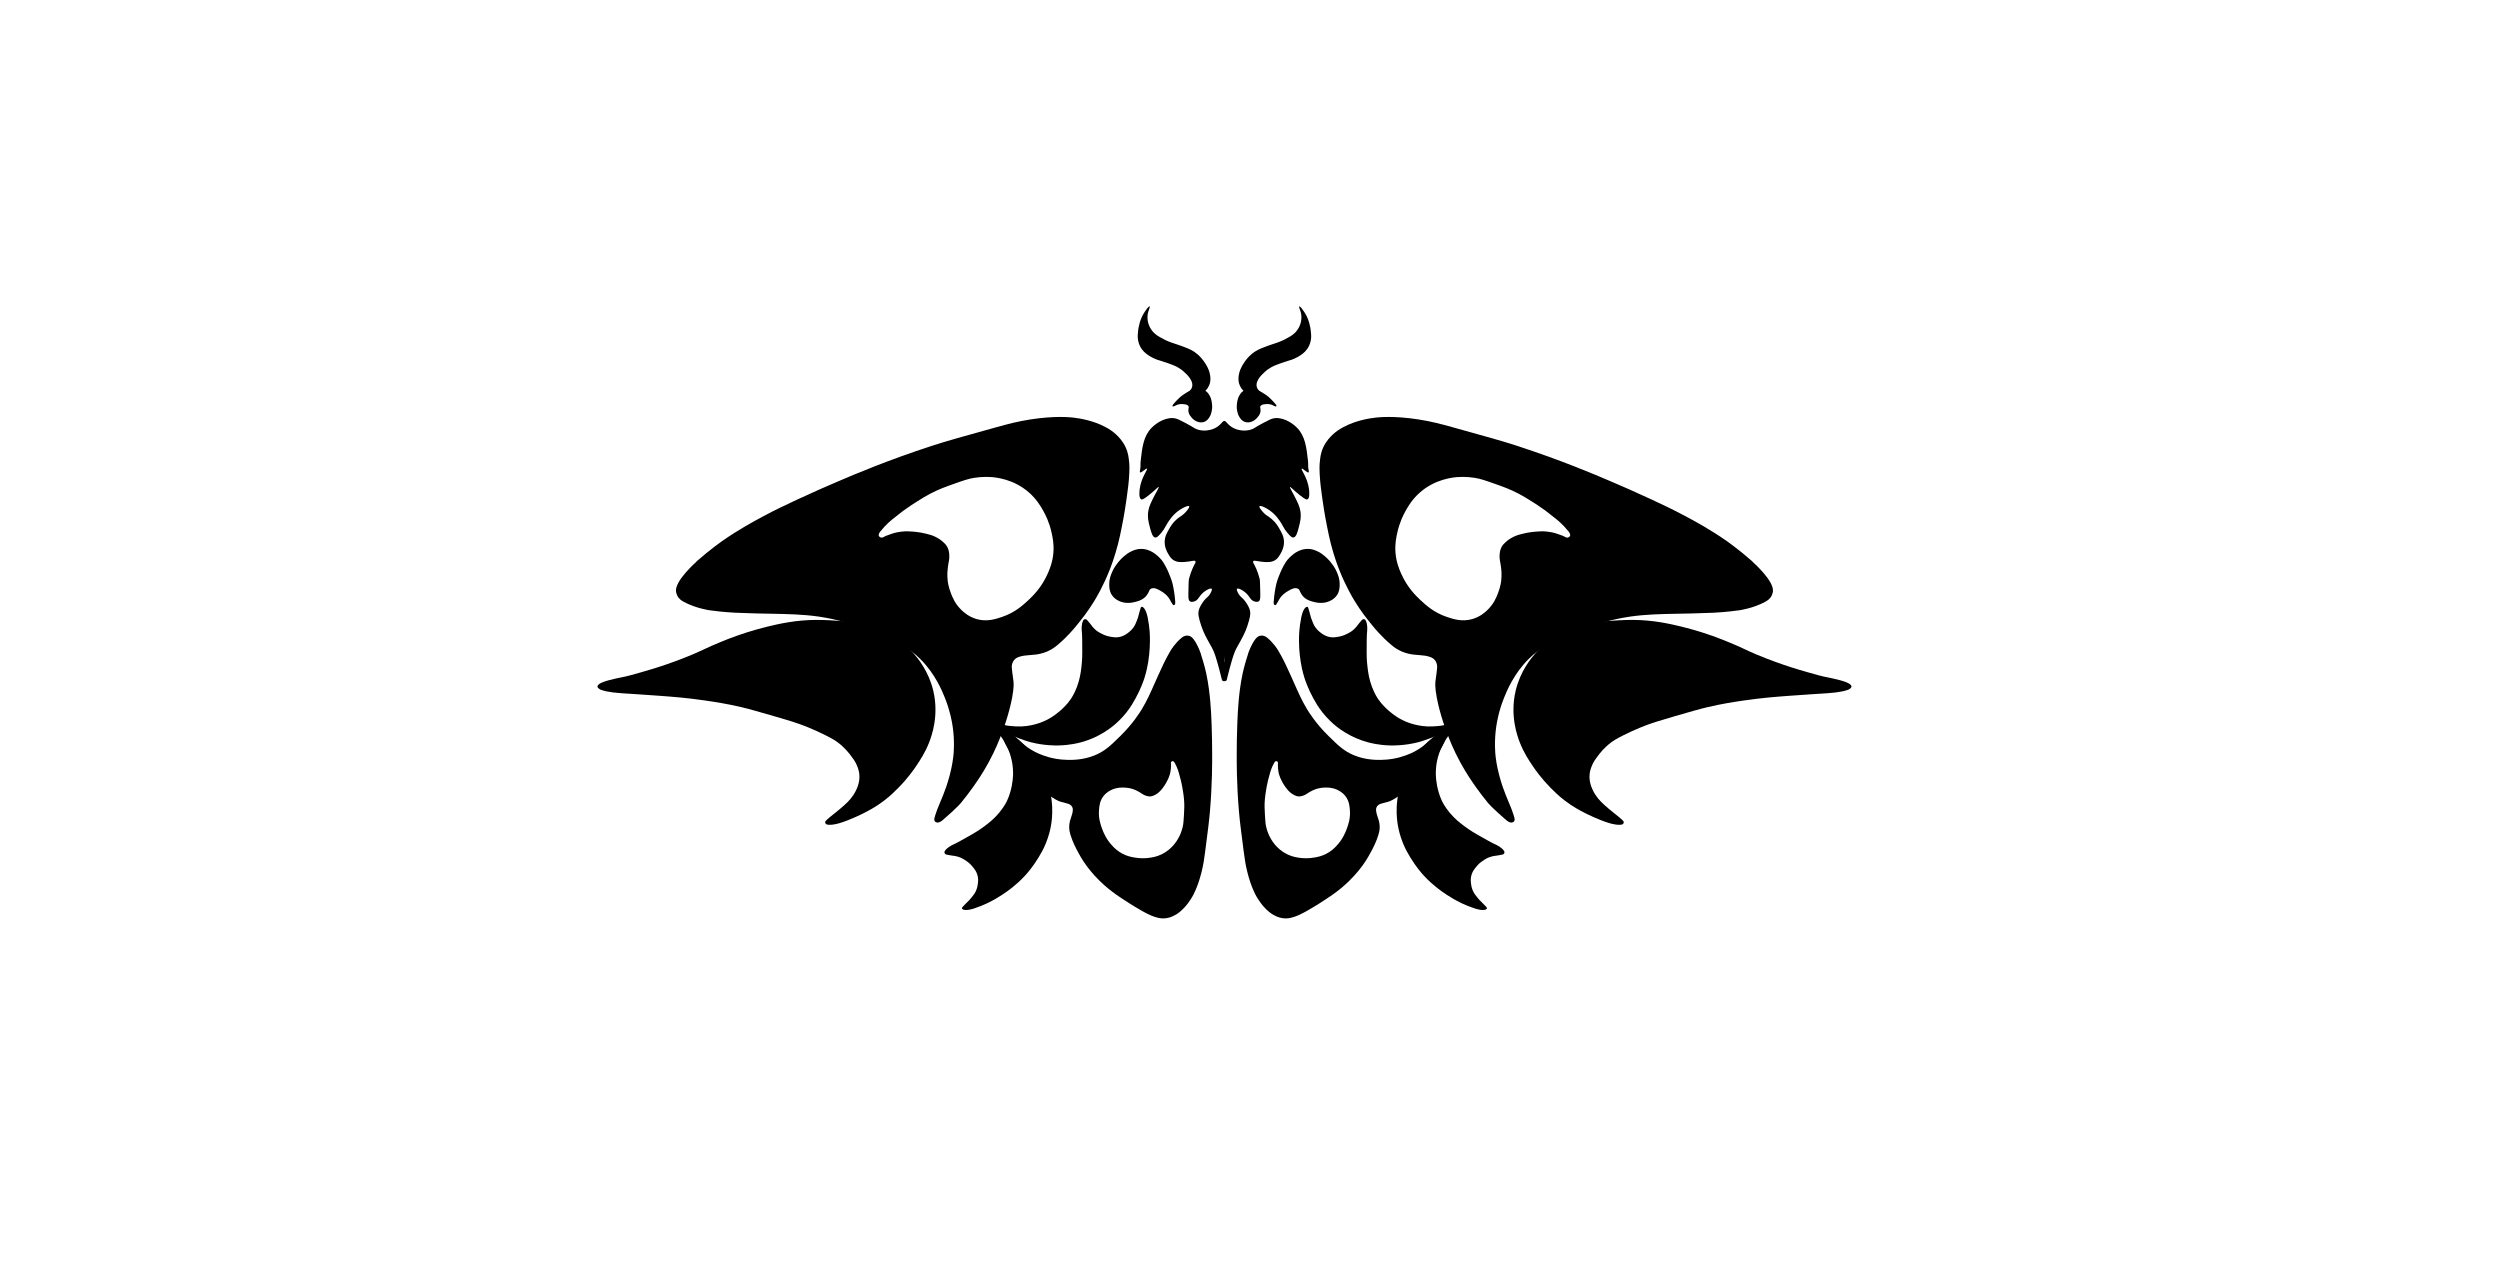 <?xml version="1.0" encoding="UTF-8"?>
<svg id="Ebene_3" data-name="Ebene 3" xmlns="http://www.w3.org/2000/svg" viewBox="0 0 579.08 294.43">
  <path d="M405.93,130.11s4.98,4.36,4.74,6.82c-.06.57-.3,1.05-.3,1.05-.39.78-1.06,1.19-1.51,1.43-2.78,1.51-5.97,1.95-5.97,1.95-3.1.43-5.5.54-6.02.57-3.95.17-6.69.2-8.22.23-4.03.08-7.42.14-11.09.67-1.43.21-6.57,1.01-12.8,3.62-4.84,2.03-7.76,3.25-10.75,6.27-3.37,3.4-4.92,7.17-5.63,8.93-1.2,2.99-1.64,5.52-1.82,6.78-.48,3.45-.21,6.12-.12,6.88.23,1.96.66,3.62.84,4.32.28,1.05.57,1.94.76,2.52.48,1.41,1.03,2.73,1.28,3.31.24.57.46,1.14.7,1.71,0,0,.25.6.6,1.68.22.7.31,1.07.12,1.36-.15.22-.4.28-.46.3-.58.14-1.16-.35-1.42-.57-3.31-2.84-4.24-4.01-4.24-4.01-1.16-1.46-1.75-2.19-2.64-3.45-1-1.41-2.28-3.24-3.68-5.8-1.6-2.92-2.51-5.27-3.08-6.76-.19-.49-1.67-4.39-2.41-8.29-.48-2.56-.36-3.6-.28-4.08.02-.11.09-.67.24-1.79.13-.97.19-1.47.02-2.01-.06-.2-.2-.64-.6-1.03-.42-.41-.88-.55-1.44-.7-.44-.12-.76-.16-1.49-.23-1.76-.17-1.78-.14-2.21-.21-.15-.02-1.19-.18-2.31-.65-1.12-.47-1.91-1.07-2.6-1.66-2.13-1.8-3.7-3.7-4.26-4.39-1.24-1.53-2.6-3.2-4.12-5.7-.5-.82-2.06-3.44-3.52-7.12-.3-.75-1.17-3-1.95-6.01-.37-1.42-.57-2.45-.92-4.18-.56-2.8-.87-4.92-1.07-6.33-.37-2.55-.48-3.81-.52-4.28-.21-2.53-.13-3.6-.1-3.93.11-1.23.21-2.37.83-3.71.69-1.5,1.65-2.43,2.13-2.9.66-.63,1.46-1.23,2.59-1.82,2.89-1.53,5.91-1.99,7.33-2.16.86-.1,4.28-.47,9.99.41,3.07.48,5.29,1.08,7.81,1.78,7.74,2.15,11.6,3.22,14.86,4.28,10.39,3.38,18.19,6.7,21.73,8.22,2.55,1.09,5.77,2.48,9.5,4.22,3.01,1.41,5.09,2.38,7.89,3.88,2.42,1.29,5.72,3.07,9.69,5.83,0,0,2.59,1.8,5.9,4.7ZM337.75,110.49c-1.16.09-5.24.45-8.79,3.53-1.82,1.58-2.78,3.25-3.38,4.32-.52.92-1.39,2.65-1.91,4.99-.25,1.13-.59,2.68-.43,4.69.18,2.2.85,3.78,1.27,4.75,1.43,3.29,3.51,5.29,4.48,6.2,1.27,1.19,3.15,2.92,6.14,3.93,1.48.5,3.51,1.18,5.89.5,1.77-.51,2.91-1.53,3.38-1.97,1.61-1.48,2.25-3.15,2.62-4.13.54-1.41.68-2.56.71-2.84.16-1.41.01-2.62-.05-3.09-.16-1.31-.41-1.79-.32-2.95.07-.86.26-1.32.38-1.58.31-.63.71-1,1.11-1.36.13-.12.73-.65,1.72-1.13.73-.36,1.31-.51,2.05-.7.52-.13,1.59-.38,3.03-.5.89-.07,1.7-.14,2.8,0,.45.05,1.31.16,2.3.51.82.29,1.24.43,1.35.49.44.23.71.45,1.06.37.2-.05.43-.19.51-.41.14-.38-.2-.82-.39-1.06-1.32-1.65-2.71-2.73-2.71-2.73-2.26-1.75-1.79-1.45-2.61-2.05-1.4-1.02-2.52-1.72-3.25-2.18-1.01-.63-1.86-1.17-2.96-1.74-1.94-1.02-3.45-1.56-5.61-2.32-2.14-.76-3.23-1.14-4.58-1.35-1.91-.3-3.41-.2-3.81-.17Z"/>
  <path d="M389.68,145.19c-2.85-.68-6.73-1.6-11.59-1.6-2,0-4.23.15-5.34.23-2.09.15-3.14.22-4.31.42-1.09.19-3.56.63-6.35,2.03-1.07.54-3.84,2.05-6.43,5.04-1.02,1.18-3.5,4.11-4.59,8.7-1.35,5.75.37,10.41.95,11.93.9,2.34,2.1,4.13,2.95,5.41.61.91,1.99,2.89,4.15,5.09.77.78,1.83,1.86,3.41,3.06,1.86,1.41,3.44,2.23,4.61,2.83,0,0,3.12,1.6,5.72,2.36.46.14.81.2,1.32.29.12.02.46.08.92.07.6,0,.77-.12.86-.22.03-.03.15-.18.15-.37,0-.2-.14-.34-.39-.58-.46-.43-.75-.65-.75-.65-.3-.23-.58-.48-.88-.71,0,0-.72-.55-1.59-1.3-1.16-1-2.11-1.82-2.96-3.13-.51-.8-.77-1.44-.82-1.57-.22-.56-.55-1.43-.55-2.59,0-1.08.3-1.89.49-2.39.38-1,.86-1.65,1.46-2.45.5-.67,1.44-1.89,3.01-3.08.51-.39,1.17-.83,2.86-1.68,2.9-1.46,5.29-2.34,6.02-2.6.53-.19,1.84-.66,6.05-1.87,3.75-1.08,5.62-1.63,7.51-2.07,3.42-.8,6.03-1.19,8.35-1.53,4.26-.63,7.72-.88,10.69-1.1s4.3-.32,5.33-.37c.18,0,1.06-.07,2.82-.18.4-.03,1.24-.08,2.3-.2,0,0,.71-.08,1.71-.27,0,0,.37-.07.93-.24.36-.11.51-.17.65-.27.2-.13.51-.33.51-.61,0-.23-.21-.41-.36-.54-.12-.1-.24-.16-.47-.28,0,0-.22-.11-.42-.19-1.54-.62-5.16-1.29-5.16-1.29-.53-.1-1.54-.39-3.57-.96-1.23-.35-3.27-.93-5.79-1.79-3.13-1.07-5.5-2.06-6.26-2.38-2.8-1.18-3.25-1.55-6.33-2.81-.94-.39-2.24-.92-3.9-1.51-3.41-1.21-6.12-1.87-6.91-2.06Z"/>
  <path d="M289.06,151.51s1.25-3.78,2.67-4.21c.33-.1.65-.08.65-.08.52.04.91.31,1.15.5,1.48,1.19,2.48,2.85,2.48,2.85.96,1.62,1.59,2.92,1.72,3.2,1.02,2.15,1.67,3.65,2.05,4.5.98,2.21,1.81,4.07,2.96,5.98.45.74,2.09,3.4,5,6.24,2.25,2.21,3.61,3.54,5.98,4.49,2.67,1.07,5.12,1.05,6.26,1.03,1.94-.03,3.44-.38,4.18-.58,2.02-.54,3.44-1.31,3.83-1.54,1.03-.58,1.85-1.21,2.2-1.48.52-.4.94-.77,1.22-1.01.67-.6,1.27-1.21,1.54-1.48.26-.26.52-.52.78-.79,0,0,.27-.28.79-.72.34-.29.52-.42.73-.38.16.03.25.15.27.19.21.28.08.72.02.92-.8,2.5-1.23,3.28-1.23,3.28-.54.98-.8,1.48-1.29,2.27-.55.88-1.26,2.02-2.35,3.39-1.24,1.56-2.33,2.62-3.02,3.29-.23.22-2.04,1.95-4.03,3.27-1.3.86-1.91,1.04-2.19,1.1-.07.02-.39.1-1.05.28-.57.15-.86.24-1.12.46-.1.08-.31.26-.43.57-.13.33-.1.61-.05.96.04.27.09.46.22.88.32,1.01.34,1.02.4,1.27.02.09.18.7.18,1.43,0,.73-.15,1.3-.31,1.83-.5,1.6-1.18,2.91-1.43,3.39-.56,1.05-1.16,2.18-2.19,3.61-.34.47-1.42,1.94-3.12,3.61-.35.34-1.39,1.35-2.87,2.48-.7.53-1.22.89-2.1,1.48-1.42.96-2.52,1.63-3.25,2.07-1.33.8-2,1.16-2.24,1.29-1.35.71-1.96.91-2.15.97-.71.23-1.36.44-2.25.41-.99-.03-1.73-.34-2.1-.51-.51-.22-1.02-.52-1.62-1.01-1.52-1.25-2.48-2.81-2.91-3.55-.26-.45-1.26-2.26-2.11-5.63-.45-1.81-.64-3.18-.84-4.74-.62-4.78-.93-7.18-1.1-9.23-.56-6.54-.54-11.63-.52-13.95.01-1.66.02-3.77.12-6.24.08-1.99.13-3.37.3-5.27.15-1.64.36-3.88.97-6.73,0,0,.39-1.85,1.22-4.36ZM294.12,193.83c.32.62,1.47,2.79,4.01,4.04,1.3.64,2.45.78,3.18.86.63.07,1.79.15,3.21-.11.69-.12,1.62-.3,2.7-.86,1.18-.61,1.9-1.35,2.33-1.81,1.49-1.56,2.11-3.18,2.39-3.93.36-.98.88-2.42.74-4.32-.07-.94-.16-2.22-1.1-3.37-.69-.86-1.53-1.25-1.88-1.41-1.19-.54-2.27-.51-2.9-.49-.91.03-1.57.22-1.74.27-.82.24-1.45.61-1.7.75-.69.4-.89.64-1.56.87-.49.16-.79.17-.97.16-.42-.02-.72-.16-1.02-.3-.1-.05-.53-.25-1.03-.69-.37-.32-.59-.61-.87-.97-.19-.26-.59-.79-.98-1.56-.25-.48-.47-.91-.65-1.55-.07-.26-.21-.76-.25-1.39-.03-.52-.05-.78-.04-.86.02-.3.08-.5-.04-.67-.07-.1-.21-.19-.35-.19-.24,0-.41.3-.5.46-.61,1.12-.88,2.13-.88,2.13-.44,1.66-.38,1.33-.52,1.92-.24,1.01-.36,1.8-.45,2.31-.11.71-.21,1.31-.27,2.05-.11,1.31-.06,2.27.02,3.65.08,1.36.12,2.06.32,2.85.28,1.13.68,1.93.79,2.15Z"/>
  <path d="M310.31,147.43c-.68.15-1.79.39-3.01-.07-.59-.22-1.01-.53-1.29-.73-.28-.21-.79-.59-1.27-1.24-.41-.56-.6-1.07-.83-1.66-.2-.53-.35-.93-.47-1.5-.08-.38-.22-.75-.32-1.13-.06-.24-.12-.48-.29-.53-.16-.05-.34.08-.4.13-.7.54-1.03,2.39-1.03,2.39-.24,1.34-.36,2.01-.44,3.13-.06.81-.08,1.58-.07,2.33.02,2.4.31,4.23.39,4.74.13.77.36,2.13.91,3.85.18.55.8,2.4,2.04,4.65.49.88,1.09,1.96,2.11,3.25,1.16,1.45,2.27,2.44,2.88,2.95.63.53,1.86,1.47,3.58,2.37.8.41,2.18,1.07,4.01,1.57.55.15,2.51.67,5.15.74.77.02,3.35.06,6.52-.74,0,0,1.78-.45,4.52-1.62.57-.24.98-.47,1.15-.57.08-.04.36-.21.72-.46.17-.12.33-.25.64-.5.3-.24.44-.37.48-.56,0-.05.03-.18-.04-.3,0-.02-.06-.09-.17-.14-.24-.11-.53,0-.81.08-.04.01-.29.07-.79.17-.38.08-.65.11-1.14.15-.71.06-1.46.12-2.35.09-1.62-.06-2.96-.4-3.82-.67-.71-.22-1.68-.59-2.75-1.2-.38-.22-1.98-1.15-3.61-2.89-.34-.36-.78-.84-1.27-1.55-.16-.24-.85-1.25-1.47-2.92-.66-1.77-.85-3.21-1-4.41-.06-.48-.22-1.82-.21-3.56,0-2.38.01-4.06.13-5.12,0,0,.07-.67-.1-1.53-.04-.2-.08-.31-.17-.53-.09-.23-.15-.3-.22-.36-.15-.12-.34-.11-.38-.1-.25.01-.43.2-.97.89-.42.54-.45.61-.68.87-.15.17-.37.43-.67.69-.1.09-.48.42-1.2.8-.43.23-1.08.56-1.99.76Z"/>
  <path d="M342.17,200.52c-.46.52-1.23,1.36-1.44,2.64-.1.62-.04,1.14,0,1.48.04.34.12.98.45,1.72.29.64.63,1.05,1.03,1.54.36.44.64.77,1.07,1.15.29.26.54.57.82.84.18.18.35.34.32.52-.03.16-.24.25-.31.28-.81.34-2.59-.29-2.59-.29-1.28-.46-1.92-.68-2.93-1.17-.73-.35-1.41-.72-2.06-1.09-2.07-1.21-3.52-2.37-3.92-2.7-.6-.49-1.67-1.37-2.89-2.71-.39-.43-1.69-1.89-3.02-4.08-.52-.86-1.16-1.92-1.77-3.45-.69-1.73-.99-3.18-1.13-3.96-.14-.81-.36-2.34-.28-4.28.04-.9.16-2.43.63-4.26.14-.55.67-2.51,1.92-4.84.36-.68,1.62-2.94,3.88-5.29,0,0,1.28-1.32,3.65-3.12.5-.37.89-.61,1.07-.72.08-.04.36-.21.76-.4.19-.09.38-.16.75-.31.36-.14.54-.2.72-.13.04.02.17.06.24.18,0,.02.05.09.03.21-.03.26-.27.46-.47.66-.03.03-.2.22-.54.6-.26.29-.41.51-.69.92-.4.58-.83,1.21-1.25,2-.75,1.43-1.13,2.77-1.32,3.65-.16.72-.32,1.75-.32,2.99,0,.44.01,2.29.71,4.57.15.48.34,1.09.71,1.87.13.26.67,1.36,1.81,2.73,1.21,1.45,2.36,2.33,3.33,3.06.39.29,1.47,1.09,2.98,1.95,2.07,1.17,3.53,2.01,4.51,2.44,0,0,.61.27,1.28.84.15.13.23.23.37.41.15.2.19.28.2.37.02.19-.08.35-.1.38-.14.21-.39.27-1.26.4-.68.1-.75.09-1.09.16-.22.04-.56.11-.93.24-.12.04-.61.21-1.29.64-.41.26-1.03.66-1.65,1.35Z"/>
  <path d="M299.01,128.85c.38-.34.89-.79,1.64-1.15.41-.2,1.2-.57,2.28-.56.98,0,1.7.32,2.17.53.83.37,1.37.82,1.79,1.18.16.13.73.62,1.36,1.4.35.44.91,1.14,1.37,2.18.28.65.71,1.62.69,2.94,0,.68-.02,1.59-.63,2.49-.7,1.03-1.73,1.4-2.1,1.53-.78.28-1.46.27-1.82.26-.68-.02-1.19-.16-1.67-.28-.49-.13-.84-.23-1.28-.48-.26-.15-.68-.39-1.05-.84-.35-.43-.59-.94-.59-.94-.17-.35-.18-.49-.36-.64-.28-.23-.65-.23-.81-.23-.31,0-.54.1-.88.25-.07.03-.3.13-.73.39-.47.28-.81.49-1.2.86-.14.13-.35.33-.59.65-.27.37-.46.74-.54.9-.08.17-.17.3-.34.57-.11.17-.2.3-.33.31-.1,0-.18-.06-.2-.07-.19-.15-.18-.48-.16-.74.03-.38.07-.84.13-1.38.03-.25.08-.61.15-1.04.11-.65.2-1.19.36-1.82.14-.53.27-.89.47-1.42.52-1.39,1.01-2.33,1.14-2.57.48-.89.77-1.26.92-1.44.33-.39.62-.66.81-.83Z"/>
  <path d="M290.26,90.13c-.28-.03-.66-.07-1.12,0-.25.04-.73.13-1.22.48-.45.32-.67.7-.82.95-.26.44-.36.82-.44,1.12-.03.11-.13.52-.17,1.08-.02.31-.05.82.08,1.44.08.39.2.97.63,1.57.22.31.52.72,1.09.94.65.25,1.25.08,1.46.02.45-.13.75-.35.92-.47.31-.23.5-.46.67-.67.18-.22.31-.38.43-.63.07-.15.18-.4.21-.72.02-.31-.03-.62-.03-.62-.04-.21-.08-.28-.04-.41.05-.2.22-.31.3-.37.14-.1.28-.13.48-.17.04,0,.18-.04.46-.06.31-.02.53-.04.83,0,.1.01.27.04.48.11.24.08.45.19.54.24.09.05.17.08.34.15.1.04.19.07.25.03.05-.03.07-.08.07-.1.04-.13-.08-.28-.17-.39-.13-.16-.3-.36-.51-.59-.1-.11-.24-.25-.41-.43-.26-.26-.47-.48-.75-.72-.23-.2-.41-.32-.67-.5-.69-.47-1.21-.74-1.35-.81-.51-.25-.76-.33-.89-.36-.28-.07-.5-.1-.64-.12Z"/>
  <path d="M287.93,90.43c.56.59,1.23.89,1.54,1.02.36.15.63.23.96.32.09.02.82.22,1.62.28.19.01.09,0,.81-.02,0,0,.09,0,.26-.05.01,0,.12-.03.19-.1.02-.02.03-.04.04-.07,0-.02,0-.05-.02-.07-.06-.1-.25-.21-.25-.21-.14-.08,0,0-.28-.18-.14-.08-.18-.1-.25-.15-.12-.07-.28-.16-.46-.3-.09-.06-.21-.16-.36-.3-.07-.07-.19-.19-.31-.36-.09-.12-.2-.28-.28-.52-.1-.29-.09-.53-.08-.65.01-.22.06-.38.08-.48.01-.04.06-.2.17-.43.13-.27.26-.47.36-.61.06-.09.25-.36.56-.69.13-.14.24-.24.47-.46.28-.27.42-.4.6-.55.3-.25.55-.4.82-.57.27-.17.63-.39,1.13-.6.06-.03.29-.11.75-.29.46-.17.69-.26.79-.29.6-.22,1.1-.37,1.58-.52.62-.19.62-.18.87-.27.52-.19.91-.39,1.13-.51.24-.12.53-.28.88-.52.3-.2.64-.44,1.02-.82.42-.43.66-.82.74-.96.1-.17.38-.67.55-1.39.05-.2.11-.53.14-.93.02-.29,0-.5-.02-.87-.05-.74-.15-1.29-.17-1.42-.02-.12-.09-.48-.22-.95-.08-.29-.17-.64-.34-1.06-.23-.6-.48-1.03-.65-1.3,0,0-.31-.53-.74-1.08-.07-.09-.14-.17-.14-.17-.06-.06-.09-.1-.14-.15-.02-.02-.12-.12-.21-.17,0,0-.04-.02-.09-.02-.03,0-.05,0-.05.01-.03.02-.03.05-.04.06,0,.03,0,.06.02.12.03.08.04.1.06.16.02.05.01.04.04.13.02.05.03.08.05.15,0,0,.01.03.06.17.04.11.13.37.17.51.1.34.13.66.14.79.03.37.01.65,0,.81-.01.14-.03.38-.1.68-.01.07-.09.39-.25.8-.11.28-.23.5-.33.67-.23.39-.45.66-.55.77-.07.09-.36.41-.82.76-.25.19-.5.33-.99.61-.45.26-.72.41-1.1.59-.52.24-.92.39-1.37.56-.31.11-.3.1-1.22.41-.6.2-.9.31-1.19.41-.77.28-1.22.47-1.44.56-.45.2-.67.31-.76.36-.43.23-.74.44-.81.49-.52.36-.86.69-1.09.91-.2.19-.59.59-1,1.17-.49.67-.78,1.24-.9,1.5-.16.33-.31.66-.44,1.13-.17.63-.2,1.13-.2,1.28,0,.23-.01.54.06.94.03.18.11.49.28.86.1.22.2.39.27.49.03.05.2.3.44.56Z"/>
  <path d="M283.57,97.52c.52-.06.9,1.25,2.77,1.9.36.12,1.68.54,3.21.15.97-.25,1.09-.58,3.06-1.6,1.17-.61,1.76-.91,2.19-1.02,2.01-.51,4.36.8,5.69,2.19,1.84,1.93,2.13,4.48,2.48,7.58.12,1.03-.06,1.15.15,2.19.04.2.09.42-.01.51-.25.21-1.38-1.01-1.59-.86-.25.19,1.34,2.02,1.68,4.71.04.34.27,2.13-.36,2.4-.17.07-.45.06-1.68-.91-1.5-1.17-2.23-2.04-2.36-1.95-.11.08.39.85,1,2.04.81,1.6,1.22,2.41,1.4,3.49.25,1.47-.05,2.62-.36,3.8-.29,1.12-.59,2.26-1.22,2.36-.44.07-.83-.4-1.45-1.13-.89-1.06-.98-1.63-1.77-2.76-.29-.42-.81-1.15-1.63-1.86-1.23-1.05-2.81-1.77-3.03-1.49-.17.21.46.96.68,1.22.78.93,1.33,1.05,2.17,1.77.99.84,1.5,1.75,1.86,2.4.5.9.87,1.56.95,2.54.12,1.5-.53,2.64-.82,3.13-.33.56-.68,1.16-1.4,1.54-.7.37-1.38.35-2.22.32-1.57-.06-2.46-.51-2.67-.18-.13.2.08.52.27.86,0,0,.72,1.27,1.22,3.22.08.31.1,1.32.14,3.35.02,1.05.01,1.61-.36,1.86-.41.28-1.03.02-1.18-.05-.73-.31-.8-.85-1.49-1.59-.87-.93-2.11-1.51-2.36-1.27-.15.15.06.61.18.86.32.68.8,1.09.91,1.18,1.01.86,1.61,2.14,1.77,2.54.46,1.15.11,2.23-.45,3.99-.48,1.49-1.18,2.76-1.81,3.9-.43.78-.72,1.21-1.09,2.08-.29.69-.45,1.23-.77,2.31-.35,1.19-.68,2.48-.86,3.22-.28,1.1-.28,1.16-.31,1.16-.49,0-1.08-16.27-1.57-29.05-.21-5.44-1.2-30.76,1.07-31.01Z"/>
  <path d="M283.62,97.52c-.52-.06-.9,1.25-2.77,1.9-.36.12-1.68.54-3.21.15-.97-.25-1.09-.58-3.06-1.6-1.17-.61-1.76-.91-2.19-1.02-2.01-.51-4.36.8-5.69,2.19-1.84,1.93-2.13,4.48-2.48,7.58-.12,1.03.06,1.15-.15,2.19-.04.2-.09.42.01.51.25.21,1.38-1.01,1.59-.86.25.19-1.34,2.02-1.68,4.71-.04.34-.27,2.13.36,2.4.17.07.45.06,1.68-.91,1.5-1.17,2.23-2.04,2.36-1.95.11.08-.39.85-1,2.04-.81,1.6-1.22,2.41-1.4,3.49-.25,1.47.05,2.62.36,3.8.29,1.12.59,2.26,1.22,2.36.44.07.83-.4,1.45-1.13.89-1.06.98-1.63,1.77-2.76.29-.42.81-1.15,1.63-1.86,1.23-1.05,2.81-1.77,3.03-1.49.17.21-.46.96-.68,1.22-.78.93-1.33,1.05-2.17,1.77-.99.84-1.5,1.75-1.86,2.4-.5.9-.87,1.56-.95,2.54-.12,1.5.53,2.64.82,3.13.33.56.68,1.16,1.4,1.54.7.37,1.38.35,2.22.32,1.57-.06,2.46-.51,2.67-.18.13.2-.08.52-.27.86,0,0-.72,1.27-1.22,3.22-.08.31-.1,1.32-.14,3.35-.02,1.05-.01,1.61.36,1.86.41.28,1.03.02,1.18-.05.73-.31.8-.85,1.49-1.59.87-.93,2.11-1.51,2.36-1.27.15.15-.06.61-.18.86-.32.68-.8,1.09-.91,1.18-1.01.86-1.61,2.14-1.77,2.54-.46,1.15-.11,2.23.45,3.99.48,1.49,1.18,2.76,1.81,3.9.43.78.72,1.21,1.09,2.08.29.69.45,1.23.77,2.31.35,1.19.68,2.48.86,3.22.28,1.1.28,1.16.31,1.16.49,0,1.08-16.27,1.57-29.05.21-5.44,1.2-30.76-1.07-31.01Z"/>
  <ellipse cx="283.59" cy="157.47" rx=".52" ry=".32"/>
  <path d="M283.29,153.28c.37-.02.43-.05.49-.04.2.05.28.46.34,1.22.08,1.07-.03.8-.04,2.31,0,.24,0,.6-.19.69-.1.05-.23,0-.46-.07-.16-.05-.25-.08-.31-.16-.09-.13-.04-.3-.02-.35.12-.47-.23-1.01-.3-2.22-.01-.24-.05-1.25.27-1.36.03,0,.04,0,.23-.01Z"/>
  <path d="M161.32,130.11s-4.98,4.36-4.74,6.82c.06.57.3,1.05.3,1.05.39.78,1.06,1.19,1.51,1.43,2.78,1.51,5.97,1.95,5.97,1.95,3.1.43,5.5.54,6.02.57,3.95.17,6.69.2,8.22.23,4.03.08,7.42.14,11.09.67,1.43.21,6.57,1.01,12.8,3.62,4.84,2.03,7.76,3.25,10.75,6.27,3.37,3.4,4.92,7.17,5.63,8.93,1.2,2.99,1.64,5.52,1.82,6.78.48,3.45.21,6.12.12,6.88-.23,1.96-.66,3.62-.84,4.32-.28,1.05-.57,1.94-.76,2.52-.48,1.41-1.03,2.73-1.28,3.31-.24.57-.46,1.14-.7,1.71,0,0-.25.6-.6,1.68-.22.7-.31,1.07-.12,1.36.15.22.4.28.46.3.58.14,1.16-.35,1.42-.57,3.31-2.84,4.24-4.01,4.24-4.01,1.16-1.46,1.75-2.19,2.64-3.45,1-1.41,2.28-3.24,3.68-5.8,1.6-2.92,2.51-5.27,3.08-6.76.19-.49,1.67-4.39,2.41-8.29.48-2.56.36-3.6.28-4.08-.02-.11-.09-.67-.24-1.79-.13-.97-.19-1.47-.02-2.01.06-.2.2-.64.6-1.03.42-.41.88-.55,1.44-.7.44-.12.76-.16,1.49-.23,1.76-.17,1.78-.14,2.21-.21.15-.02,1.19-.18,2.31-.65,1.12-.47,1.91-1.07,2.6-1.66,2.13-1.8,3.7-3.7,4.26-4.39,1.24-1.53,2.6-3.2,4.12-5.7.5-.82,2.06-3.44,3.52-7.12.3-.75,1.17-3,1.95-6.01.37-1.42.57-2.45.92-4.18.56-2.8.87-4.92,1.07-6.33.37-2.55.48-3.81.52-4.28.21-2.53.13-3.6.1-3.93-.11-1.23-.21-2.37-.83-3.71-.69-1.5-1.65-2.43-2.13-2.9-.66-.63-1.46-1.23-2.59-1.82-2.89-1.53-5.91-1.99-7.33-2.16-.86-.1-4.28-.47-9.99.41-3.07.48-5.29,1.08-7.81,1.78-7.74,2.15-11.6,3.22-14.86,4.28-10.39,3.38-18.19,6.7-21.73,8.22-2.55,1.09-5.77,2.48-9.5,4.22-3.01,1.41-5.09,2.38-7.89,3.88-2.42,1.29-5.72,3.07-9.69,5.83,0,0-2.59,1.8-5.9,4.7ZM229.49,110.49c1.16.09,5.24.45,8.79,3.53,1.82,1.58,2.78,3.25,3.38,4.32.52.92,1.39,2.65,1.91,4.99.25,1.13.59,2.68.43,4.69-.18,2.2-.85,3.78-1.27,4.75-1.43,3.29-3.51,5.29-4.48,6.2-1.27,1.19-3.15,2.92-6.14,3.93-1.48.5-3.51,1.18-5.89.5-1.77-.51-2.91-1.53-3.38-1.97-1.61-1.48-2.25-3.15-2.62-4.13-.54-1.41-.68-2.56-.71-2.84-.16-1.41-.01-2.62.05-3.09.16-1.31.41-1.79.32-2.95-.07-.86-.26-1.32-.38-1.58-.31-.63-.71-1-1.11-1.36-.13-.12-.73-.65-1.72-1.13-.73-.36-1.31-.51-2.05-.7-.52-.13-1.59-.38-3.03-.5-.89-.07-1.7-.14-2.8,0-.45.05-1.31.16-2.3.51-.82.29-1.24.43-1.35.49-.44.23-.71.45-1.06.37-.2-.05-.43-.19-.51-.41-.14-.38.2-.82.39-1.06,1.32-1.65,2.71-2.73,2.71-2.73,2.26-1.75,1.79-1.45,2.61-2.05,1.4-1.02,2.52-1.72,3.25-2.18,1.01-.63,1.86-1.17,2.96-1.74,1.94-1.02,3.45-1.56,5.61-2.32,2.14-.76,3.23-1.14,4.58-1.35,1.91-.3,3.41-.2,3.81-.17Z"/>
  <path d="M177.57,145.19c2.85-.68,6.73-1.6,11.59-1.6,2,0,4.23.15,5.34.23,2.09.15,3.14.22,4.31.42,1.09.19,3.56.63,6.35,2.03,1.07.54,3.84,2.05,6.43,5.04,1.02,1.18,3.5,4.11,4.59,8.7,1.35,5.75-.37,10.41-.95,11.93-.9,2.34-2.1,4.13-2.95,5.41-.61.91-1.99,2.89-4.15,5.09-.77.78-1.83,1.86-3.41,3.06-1.86,1.41-3.44,2.23-4.61,2.83,0,0-3.12,1.6-5.72,2.36-.46.14-.81.2-1.32.29-.12.02-.46.08-.92.07-.6,0-.77-.12-.86-.22-.03-.03-.15-.18-.15-.37,0-.2.14-.34.39-.58.46-.43.75-.65.75-.65.3-.23.58-.48.88-.71,0,0,.72-.55,1.59-1.3,1.16-1,2.11-1.82,2.96-3.13.51-.8.77-1.44.82-1.57.22-.56.55-1.43.55-2.59,0-1.08-.3-1.89-.49-2.39-.38-1-.86-1.65-1.46-2.45-.5-.67-1.44-1.89-3.01-3.08-.51-.39-1.17-.83-2.86-1.68-2.9-1.46-5.29-2.34-6.02-2.6-.53-.19-1.84-.66-6.05-1.87-3.75-1.08-5.62-1.63-7.51-2.07-3.42-.8-6.03-1.19-8.35-1.53-4.26-.63-7.72-.88-10.69-1.1s-4.3-.32-5.33-.37c-.18,0-1.06-.07-2.82-.18-.4-.03-1.24-.08-2.3-.2,0,0-.71-.08-1.71-.27,0,0-.37-.07-.93-.24-.36-.11-.51-.17-.65-.27-.2-.13-.51-.33-.51-.61,0-.23.21-.41.36-.54.12-.1.24-.16.47-.28,0,0,.22-.11.42-.19,1.54-.62,5.16-1.29,5.16-1.29.53-.1,1.54-.39,3.57-.96,1.23-.35,3.27-.93,5.79-1.79,3.13-1.07,5.5-2.06,6.26-2.38,2.8-1.18,3.25-1.55,6.33-2.81.94-.39,2.24-.92,3.9-1.51,3.41-1.21,6.12-1.87,6.91-2.06Z"/>
  <path d="M278.18,151.51s-1.25-3.78-2.67-4.21c-.33-.1-.65-.08-.65-.08-.52.04-.91.31-1.15.5-1.48,1.19-2.48,2.85-2.48,2.85-.96,1.62-1.59,2.92-1.72,3.2-1.02,2.15-1.67,3.65-2.05,4.5-.98,2.21-1.81,4.07-2.96,5.98-.45.74-2.09,3.4-5,6.24-2.25,2.21-3.61,3.54-5.98,4.49-2.67,1.07-5.12,1.05-6.26,1.03-1.94-.03-3.44-.38-4.18-.58-2.02-.54-3.44-1.31-3.83-1.54-1.03-.58-1.85-1.21-2.2-1.48-.52-.4-.94-.77-1.22-1.01-.67-.6-1.27-1.21-1.54-1.48-.26-.26-.52-.52-.78-.79,0,0-.27-.28-.79-.72-.34-.29-.52-.42-.73-.38-.16.03-.25.15-.27.19-.21.28-.08.72-.02.92.8,2.5,1.23,3.28,1.23,3.28.54.98.8,1.48,1.29,2.27.55.88,1.26,2.02,2.35,3.39,1.24,1.56,2.33,2.62,3.02,3.29.23.22,2.04,1.95,4.03,3.27,1.3.86,1.91,1.04,2.19,1.1.07.02.39.1,1.05.28.57.15.86.24,1.12.46.1.08.31.26.43.57.13.33.1.61.05.96-.04.27-.09.46-.22.88-.32,1.01-.34,1.02-.4,1.27-.02.09-.18.7-.18,1.43,0,.73.15,1.3.31,1.83.5,1.6,1.18,2.91,1.43,3.39.56,1.05,1.16,2.18,2.19,3.61.34.47,1.42,1.94,3.12,3.61.35.34,1.39,1.35,2.87,2.48.7.53,1.22.89,2.1,1.48,1.42.96,2.52,1.63,3.25,2.07,1.33.8,2,1.16,2.24,1.29,1.35.71,1.96.91,2.15.97.71.23,1.36.44,2.25.41.99-.03,1.73-.34,2.1-.51.51-.22,1.02-.52,1.62-1.01,1.52-1.25,2.48-2.81,2.91-3.55.26-.45,1.26-2.26,2.11-5.63.45-1.81.64-3.18.84-4.74.62-4.78.93-7.18,1.1-9.23.56-6.54.54-11.63.52-13.95-.01-1.66-.02-3.77-.12-6.24-.08-1.99-.13-3.37-.3-5.27-.15-1.64-.36-3.88-.97-6.73,0,0-.39-1.85-1.22-4.36ZM273.12,193.83c-.32.62-1.47,2.79-4.01,4.04-1.3.64-2.45.78-3.18.86-.63.07-1.79.15-3.21-.11-.69-.12-1.62-.3-2.7-.86-1.18-.61-1.9-1.35-2.33-1.81-1.49-1.56-2.11-3.18-2.39-3.93-.36-.98-.88-2.42-.74-4.32.07-.94.16-2.22,1.1-3.37.69-.86,1.53-1.25,1.88-1.41,1.19-.54,2.27-.51,2.9-.49.91.03,1.57.22,1.74.27.82.24,1.45.61,1.7.75.69.4.89.64,1.56.87.49.16.79.17.97.16.42-.02.72-.16,1.02-.3.1-.05.53-.25,1.03-.69.37-.32.59-.61.87-.97.19-.26.59-.79.98-1.56.25-.48.47-.91.65-1.55.07-.26.21-.76.25-1.39.03-.52.05-.78.04-.86-.02-.3-.08-.5.04-.67.07-.1.21-.19.35-.19.24,0,.41.3.5.46.61,1.12.88,2.13.88,2.13.44,1.66.38,1.33.52,1.92.24,1.01.36,1.8.45,2.31.11.71.21,1.31.27,2.05.11,1.31.06,2.27-.02,3.65-.08,1.36-.12,2.06-.32,2.85-.28,1.13-.68,1.93-.79,2.15Z"/>
  <path d="M256.94,147.43c.68.15,1.79.39,3.01-.07.59-.22,1.01-.53,1.29-.73.28-.21.79-.59,1.27-1.24.41-.56.6-1.07.83-1.66.2-.53.35-.93.47-1.5.08-.38.22-.75.32-1.13.06-.24.12-.48.29-.53.16-.05.34.08.4.13.7.54,1.03,2.39,1.03,2.39.24,1.34.36,2.01.44,3.13.06.81.08,1.58.07,2.33-.02,2.4-.31,4.23-.39,4.74-.13.77-.36,2.13-.91,3.85-.18.55-.8,2.4-2.04,4.65-.49.88-1.09,1.96-2.11,3.25-1.16,1.45-2.27,2.44-2.88,2.95-.63.53-1.86,1.47-3.58,2.37-.8.41-2.18,1.07-4.01,1.57-.55.15-2.51.67-5.15.74-.77.02-3.35.06-6.52-.74,0,0-1.78-.45-4.52-1.62-.57-.24-.98-.47-1.15-.57-.08-.04-.36-.21-.72-.46-.17-.12-.33-.25-.64-.5-.3-.24-.44-.37-.48-.56,0-.05-.03-.18.04-.3,0-.02.06-.09.17-.14.24-.11.53,0,.81.08.04.01.29.07.79.17.38.08.65.11,1.14.15.71.06,1.46.12,2.35.09,1.62-.06,2.96-.4,3.82-.67.71-.22,1.68-.59,2.75-1.2.38-.22,1.98-1.15,3.61-2.89.34-.36.78-.84,1.27-1.55.16-.24.85-1.25,1.47-2.92.66-1.77.85-3.21,1-4.41.06-.48.22-1.82.21-3.56,0-2.38-.01-4.06-.13-5.12,0,0-.07-.67.1-1.53.04-.2.08-.31.17-.53.09-.23.15-.3.22-.36.15-.12.34-.11.38-.1.25.01.43.2.97.89.42.54.45.61.68.87.15.17.37.43.67.69.1.09.48.42,1.2.8.43.23,1.08.56,1.99.76Z"/>
  <path d="M225.07,200.52c.46.52,1.23,1.36,1.44,2.64.1.62.04,1.14,0,1.48-.04.34-.12.98-.45,1.72-.29.64-.63,1.05-1.03,1.54-.36.44-.64.77-1.07,1.15-.29.26-.54.57-.82.84-.18.18-.35.34-.32.52.03.16.24.25.31.28.81.34,2.59-.29,2.59-.29,1.28-.46,1.92-.68,2.93-1.17.73-.35,1.41-.72,2.06-1.09,2.07-1.21,3.52-2.37,3.92-2.7.6-.49,1.67-1.37,2.89-2.71.39-.43,1.69-1.89,3.02-4.08.52-.86,1.16-1.92,1.77-3.45.69-1.73.99-3.18,1.13-3.96.14-.81.36-2.34.28-4.28-.04-.9-.16-2.43-.63-4.26-.14-.55-.67-2.51-1.92-4.84-.36-.68-1.62-2.94-3.88-5.29,0,0-1.28-1.32-3.65-3.12-.5-.37-.89-.61-1.07-.72-.08-.04-.36-.21-.76-.4-.19-.09-.38-.16-.75-.31-.36-.14-.54-.2-.72-.13-.04.02-.17.06-.24.18,0,.02-.05.09-.03.21.03.26.27.46.47.66.03.03.2.22.54.6.26.29.41.51.69.92.4.58.83,1.21,1.25,2,.75,1.43,1.13,2.77,1.32,3.65.16.72.32,1.75.32,2.99,0,.44-.01,2.29-.71,4.57-.15.48-.34,1.09-.71,1.87-.13.26-.67,1.36-1.81,2.73-1.21,1.45-2.36,2.33-3.33,3.06-.39.29-1.47,1.09-2.98,1.95-2.07,1.17-3.53,2.01-4.51,2.44,0,0-.61.27-1.28.84-.15.13-.23.23-.37.41-.15.2-.19.28-.2.37-.02.19.08.35.1.38.14.21.39.27,1.26.4.68.1.75.09,1.09.16.22.04.56.11.93.24.12.04.61.21,1.29.64.41.26,1.03.66,1.65,1.35Z"/>
  <path d="M268.24,128.85c-.38-.34-.89-.79-1.64-1.15-.41-.2-1.2-.57-2.28-.56-.98,0-1.7.32-2.17.53-.83.37-1.37.82-1.79,1.18-.16.13-.73.62-1.36,1.4-.35.44-.91,1.14-1.37,2.18-.28.65-.71,1.62-.69,2.94,0,.68.02,1.59.63,2.49.7,1.03,1.73,1.4,2.1,1.53.78.28,1.46.27,1.82.26.68-.02,1.19-.16,1.67-.28.49-.13.84-.23,1.28-.48.26-.15.68-.39,1.05-.84.35-.43.59-.94.59-.94.17-.35.18-.49.36-.64.28-.23.65-.23.81-.23.31,0,.54.1.88.25.07.03.3.13.73.39.47.28.81.49,1.2.86.14.13.35.33.59.65.27.37.46.74.54.9.08.17.17.3.34.57.11.17.2.3.33.31.1,0,.18-.06.2-.07.19-.15.18-.48.16-.74-.03-.38-.07-.84-.13-1.38-.03-.25-.08-.61-.15-1.04-.11-.65-.2-1.19-.36-1.82-.14-.53-.27-.89-.47-1.42-.52-1.39-1.01-2.33-1.14-2.57-.48-.89-.77-1.26-.92-1.44-.33-.39-.62-.66-.81-.83Z"/>
  <path d="M276.99,90.13c.28-.03.66-.07,1.12,0,.25.04.73.13,1.22.48.45.32.67.7.82.95.26.44.36.82.44,1.12.03.11.13.52.17,1.08.02.31.05.82-.08,1.44-.08.39-.2.97-.63,1.57-.22.31-.52.72-1.09.94-.65.25-1.25.08-1.46.02-.45-.13-.75-.35-.92-.47-.31-.23-.5-.46-.67-.67-.18-.22-.31-.38-.43-.63-.07-.15-.18-.4-.21-.72-.02-.31.03-.62.03-.62.04-.21.08-.28.04-.41-.05-.2-.22-.31-.3-.37-.14-.1-.28-.13-.48-.17-.04,0-.18-.04-.46-.06-.31-.02-.53-.04-.83,0-.1.01-.27.04-.48.11-.24.08-.45.19-.54.24-.09.05-.17.08-.34.15-.1.04-.19.07-.25.03-.05-.03-.07-.08-.07-.1-.04-.13.08-.28.17-.39.13-.16.3-.36.51-.59.1-.11.24-.25.41-.43.26-.26.47-.48.75-.72.23-.2.41-.32.67-.5.69-.47,1.21-.74,1.35-.81.51-.25.76-.33.89-.36.28-.07.5-.1.64-.12Z"/>
  <path d="M279.31,90.43c-.56.59-1.23.89-1.54,1.02-.36.15-.63.23-.96.32-.09.02-.82.22-1.62.28-.19.01-.09,0-.81-.02,0,0-.09,0-.26-.05-.01,0-.12-.03-.19-.1-.02-.02-.03-.04-.04-.07,0-.02,0-.05.02-.07.06-.1.25-.21.25-.21.14-.08,0,0,.28-.18.14-.08.18-.1.25-.15.12-.07.28-.16.46-.3.09-.06.21-.16.36-.3.07-.07.19-.19.31-.36.09-.12.2-.28.28-.52.1-.29.09-.53.08-.65-.01-.22-.06-.38-.08-.48-.01-.04-.06-.2-.17-.43-.13-.27-.26-.47-.36-.61-.06-.09-.25-.36-.56-.69-.13-.14-.24-.24-.47-.46-.28-.27-.42-.4-.6-.55-.3-.25-.55-.4-.82-.57-.27-.17-.63-.39-1.13-.6-.06-.03-.29-.11-.75-.29-.46-.17-.69-.26-.79-.29-.6-.22-1.1-.37-1.58-.52-.62-.19-.62-.18-.87-.27-.52-.19-.91-.39-1.13-.51-.24-.12-.53-.28-.88-.52-.3-.2-.64-.44-1.02-.82-.42-.43-.66-.82-.74-.96-.1-.17-.38-.67-.55-1.39-.05-.2-.11-.53-.14-.93-.02-.29,0-.5.02-.87.05-.74.15-1.29.17-1.42.02-.12.09-.48.22-.95.08-.29.17-.64.34-1.06.23-.6.48-1.03.65-1.3,0,0,.31-.53.74-1.08.07-.09.14-.17.14-.17.06-.06.09-.1.14-.15.02-.02.12-.12.21-.17,0,0,.04-.02.09-.02.03,0,.05,0,.05.01.03.02.03.05.04.06,0,.03,0,.06-.02.12-.03.08-.04.1-.06.16-.02.05-.01.04-.04.13-.02.05-.03.08-.05.15,0,0-.01.03-.06.17-.04.11-.13.37-.17.51-.1.34-.13.66-.14.79-.03.37-.01.65,0,.81.01.14.03.38.1.68.01.07.09.39.25.8.11.28.23.5.33.67.23.39.45.66.55.77.07.09.36.41.82.76.25.19.5.33.99.61.45.26.72.41,1.1.59.52.24.92.39,1.37.56.31.11.3.1,1.22.41.6.2.9.31,1.19.41.77.28,1.22.47,1.44.56.45.2.67.31.76.36.43.23.74.44.81.49.52.36.86.69,1.09.91.2.19.59.59,1,1.17.49.67.78,1.24.9,1.5.16.33.31.66.44,1.13.17.63.2,1.13.2,1.28,0,.23.01.54-.06.94-.03.18-.11.49-.28.86-.1.22-.2.39-.27.49-.03.05-.2.3-.44.56Z"/>
</svg>